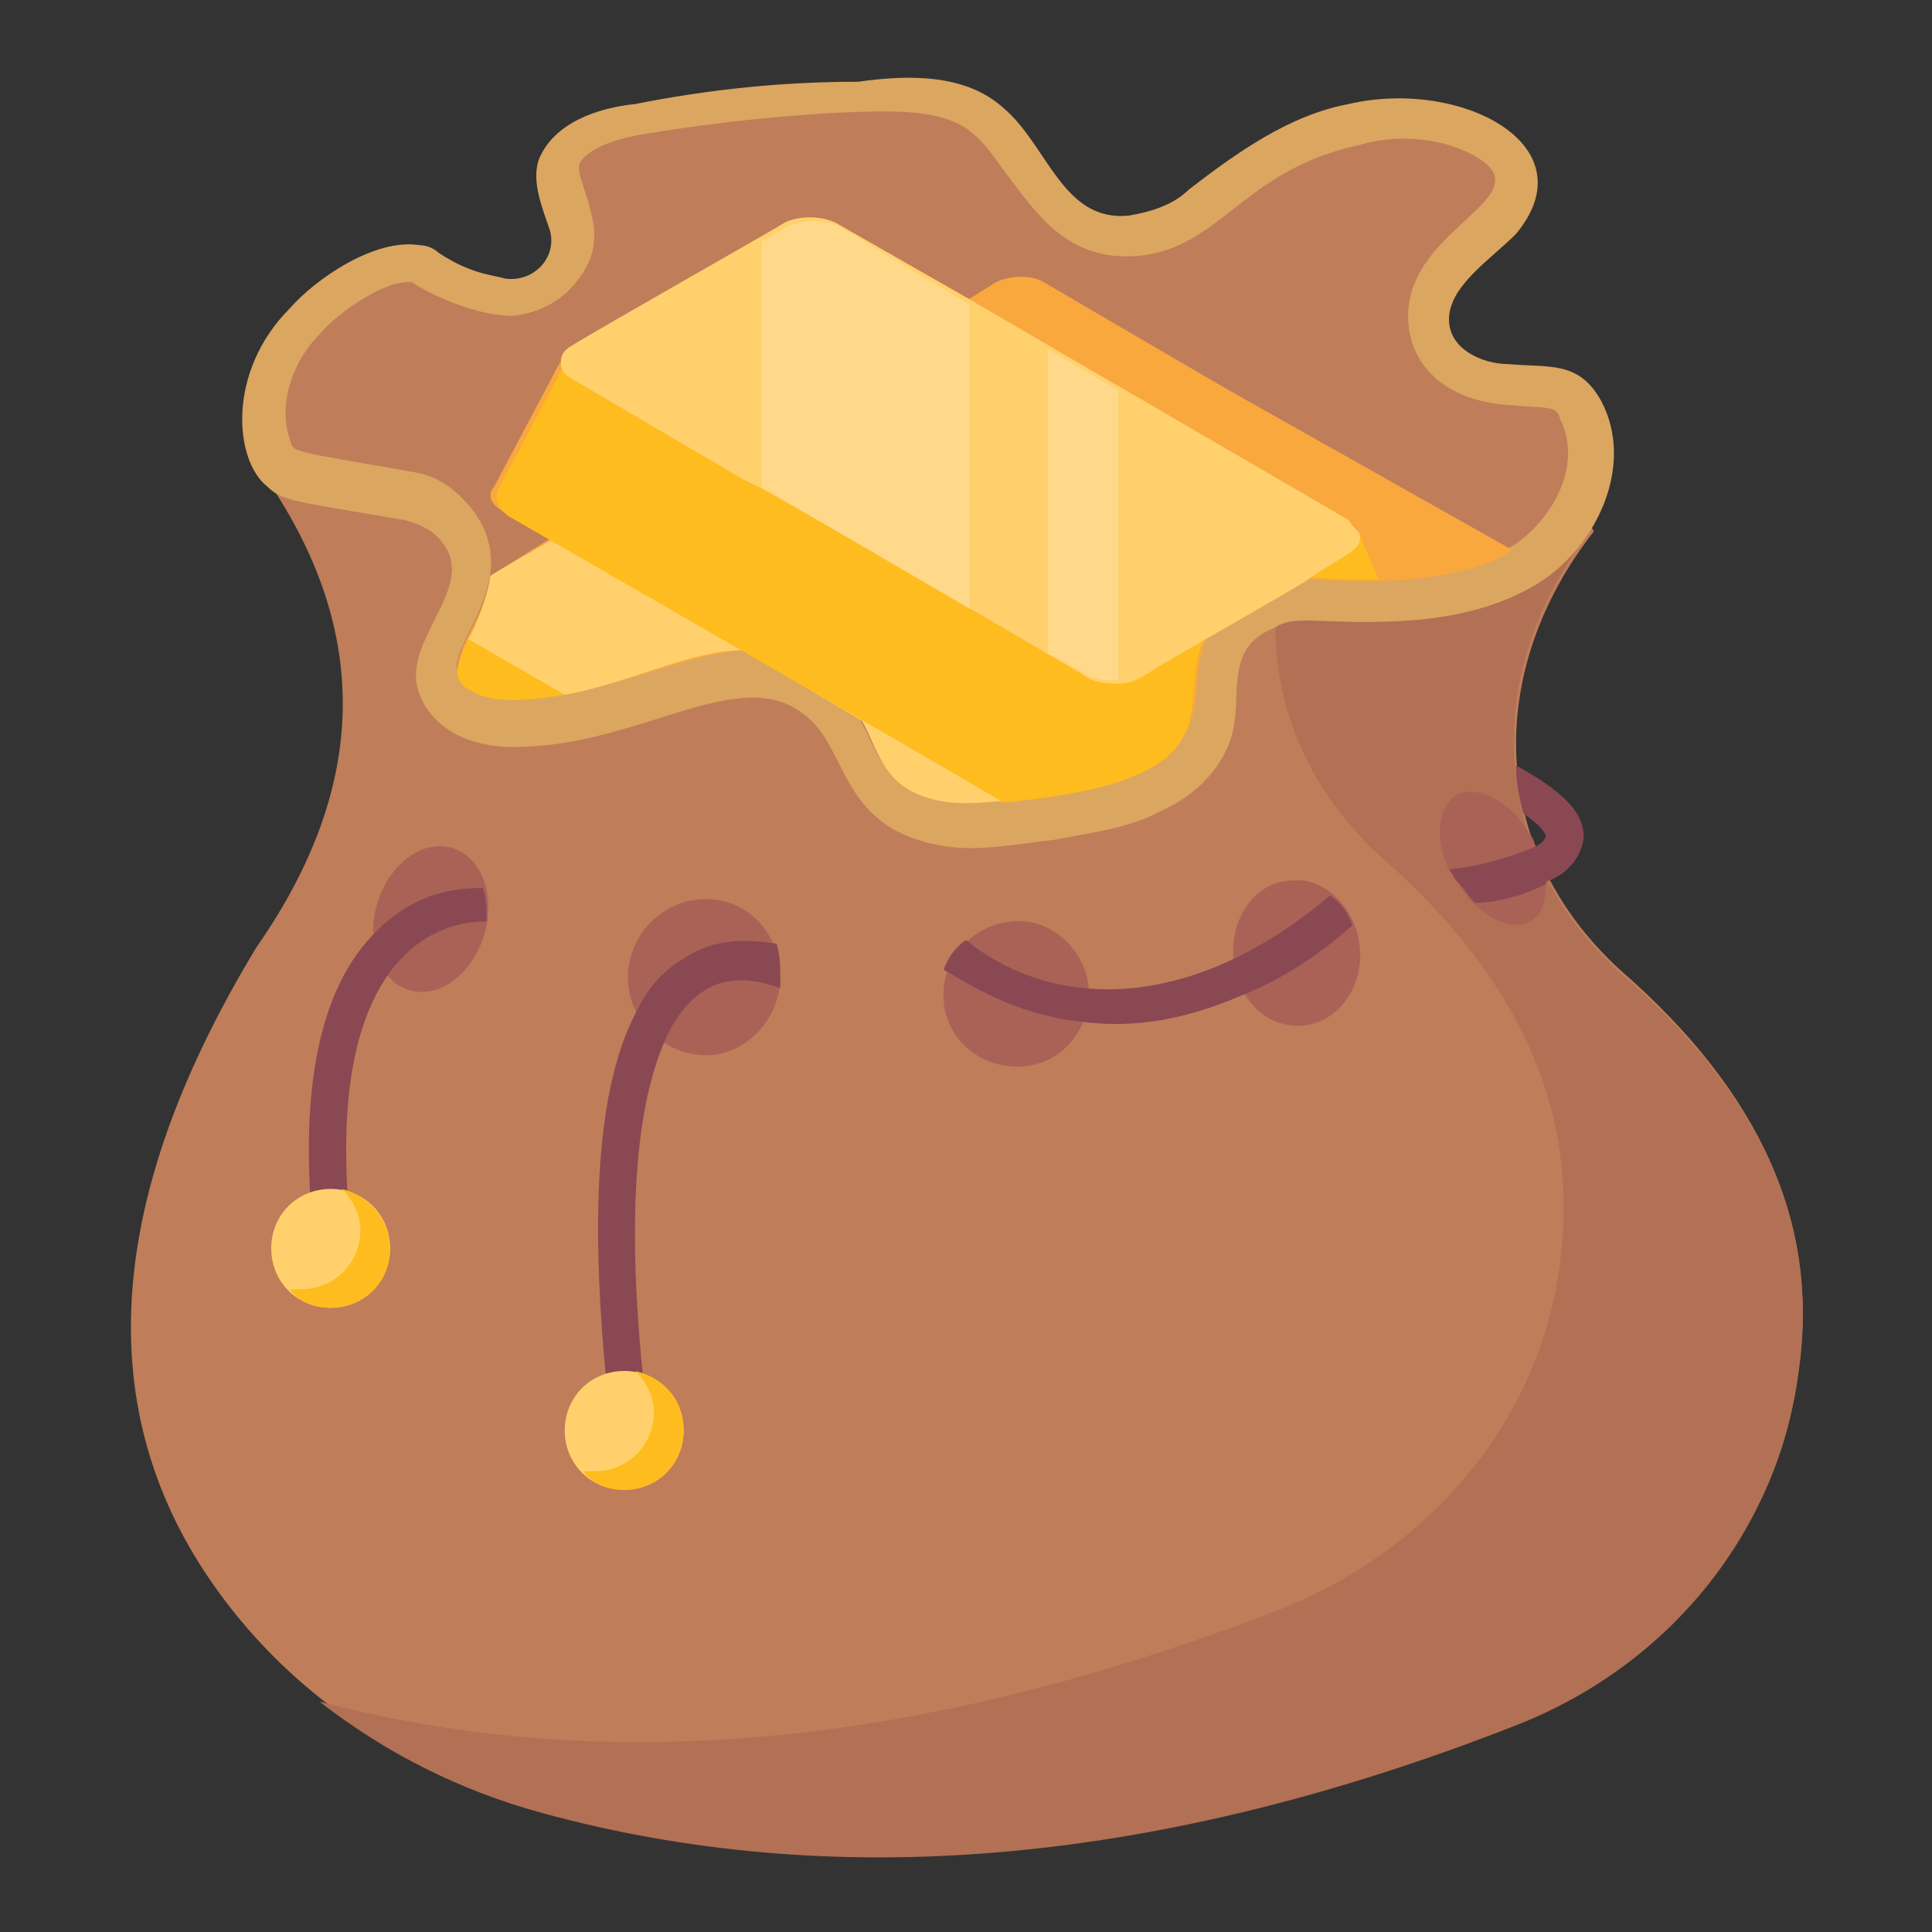 <svg xmlns="http://www.w3.org/2000/svg" version="1.1" xmlns:xlink="http://www.w3.org/1999/xlink" width="512" height="512" x="0" y="0" viewBox="0 0 52 52" style="enable-background:new 0 0 512 512" xml:space="preserve" class=""><rect x="0" y="0" width="52" height="52" fill="#333333" stroke="none"/><g><path fill="#bf7d5a" d="M43.6 26.1C40 22.8 40 18 42.9 14.3l-.7-1.2-35.3-.6c3.2 4.4 3 8.7 0 13-4.3 7.1-4.7 13.4 0 18.6 2.1 2.3 4.8 3.8 7.7 4.6 7.7 2.1 16.3 1.5 26.3-2.4 4-1.6 7-5.1 7.5-9.4.6-3.9-1-7.5-4.8-10.8z" opacity="1" data-original="#bf7d5a" class=""></path><path fill="#b27054" d="M48.4 37c-.6 4.3-3.5 7.8-7.5 9.4-9.9 3.9-18.6 4.5-26.3 2.4-2.2-.6-4.2-1.6-6-3 7.6 2 16.1 1.3 25.9-2.5 4-1.6 7-5.1 7.5-9.4.5-4-1.1-7.6-4.9-10.9-3-2.8-3.5-6.7-1.8-10l6.8.1.7 1.2c-2.9 3.7-2.8 8.5.7 11.8C47.4 29.4 49 33 48.4 37z" opacity="1" data-original="#b27054"></path><path fill="#bf7d5a" d="M41.7 23.7s-.1 0-.1.1c-.6.3-1.3.5-1.9.5-.2-.2-.3-.4-.5-.6-.1-.1-.1-.2-.2-.3 1-.1 1.8-.4 2.3-.6.1.3.2.6.4.9z" opacity="1" data-original="#bf7d5a" class=""></path><path fill="#dba660" d="M41.4 15.7c-1.8 1.1-4 1.1-6.1 1-.4 0-.7 0-1 .2-1.3.5-.9 1.7-1.1 2.7s-1 1.8-1.9 2.2c-.9.5-1.9.6-2.9.8-.9.1-1.9.3-2.8.2-3.1-.4-2.7-2.7-4-3.6-1.7-1.3-4.3.8-7.5.9-1.9.1-2.8-.9-2.9-1.8-.1-1.3 1.6-2.6.7-3.7-.2-.3-.6-.5-1-.6-2.9-.5-3.3-.5-3.7-.9-.9-.7-1.1-3.1.6-4.8.7-.8 2.3-1.9 3.5-1.7.2 0 .4.1.5.2.9.6 1.5.6 1.8.7.8.1 1.4-.6 1.2-1.3-.2-.6-.5-1.3-.3-1.9.4-1 1.6-1.4 2.6-1.5 2-.4 4-.6 6-.6C24.5 2 26 2 27 2.9c1.2 1 1.6 3.1 3.4 2.9.6-.1 1.2-.3 1.6-.7 1.3-1 2.7-2 4.3-2.3 3-.7 6.5 1.1 4.5 3.5-.7.7-1.8 1.4-1.8 2.3 0 .8.9 1.2 1.6 1.2 1.1.1 1.9-.1 2.5 1 .9 1.7-.1 3.9-1.7 4.9z" opacity="1" data-original="#dba660"></path><path fill="#bf7d5a" d="M40.6 10.9c-1.6-.1-2.7-1-2.7-2.4 0-2.4 3.7-3.2 1.8-4.3-.9-.5-2.1-.6-3.1-.3-3.3.7-3.8 3-6.3 3-1.7 0-2.5-1.3-3.2-2.2C26.3 3.6 26 3 23.8 3c-1.5 0-4 .2-6.4.6-1.3.2-1.7.6-1.8.8s.2.8.3 1.3c.2.7.1 1.3-.4 1.9-.7.9-1.8.9-1.7.9-1.2 0-2.6-.8-2.7-.9-.7-.1-2 .8-2.5 1.4-.8.8-1.1 2-.8 2.8.1.4-.1.3 3.3.9.7.1 1.2.5 1.6 1 1.4 1.8-.5 3.5-.4 4.3 0 .2.2.4.4.5 1.2.6 3.9-.3 5.2-.7 4.8-1.5 5.1 1.7 5.9 2.8.9 1.2 2.8.9 4.2.7.8-.1 1.8-.3 2.6-.7.7-.3 1.2-.9 1.3-1.4.2-.8-.2-2.7 1.8-3.5 1-.4 1.5-.2 3.1-.2 1.7 0 2.9-.3 3.9-.8 1.1-.7 1.9-2.2 1.3-3.4-.1-.4-.3-.3-1.4-.4z" opacity="1" data-original="#bf7d5a" class=""></path><path fill="#f9a83d" d="M28.1 7.7c-.4-.2-.9-.2-1.3 0l-.8.4-3.5-2c-.4-.2-1-.2-1.4 0-.1.1-.8.5-.7.4-5 2.9-5.1 2.9-5.3 3.2l-1.8 3.4c-.2.2-.1.5.3.7l1.2.7-1.6 1c-.2 1.5-1.6 2.5-.4 3.1 1.7.9 5.3-1 7.3-1.1l3.2 1.8c.5.9.6 2.2 3 2.2.8 0 2.8-.3 3.5-.5.6-.2 1.3-.4 1.8-.9.9-.9.4-1.8.9-3l2.8-1.6c.7 0 3.5.4 5.4-.7z" opacity="1" data-original="#f9a83d"></path><path fill="#f9a83d" d="M32.2 18c-.1.9.1 1.5-.7 2.2-.5.5-1.1.7-1.8.9l-10.2-6c-.3-.2-.4-.5-.3-.7.1-.1.9-1.7.8-1.6.1-.1 1-1.9.9-1.8-.1.1 0 .3.1.3.2.3 11.1 6.6 11.2 6.7z" opacity="1" data-original="#f9a83d"></path><path fill="#f9a83d" d="M40.6 14.9c-1.9 1-4.7.7-5.4.7l-2.8 1.6c-.1.3-.2.5-.2.8-.1-.1-10.9-6.3-11-6.4-.2-.2-.1-.5.2-.6L26 8.1l.8-.5c.4-.2 1-.2 1.3 0z" opacity="1" data-original="#f9a83d"></path><path fill="#febc1f" d="M12.6 17.2c.9-.3 2.2.6 2.6 1.5-.7.1-1.9.3-2.5-.1-.3-.1-.4-.4-.4-.5 0-.2.2-.6.3-.9z" opacity="1" data-original="#febc1f"></path><path fill="#ffd06c" d="M31.5 20.2c-.5.5-1.1.7-1.8.9s-3.1.6-4.1.5c-1.8-.2-1.9-1.3-2.4-2.2L20 17.5c-1.4 0-3.1.9-4.8 1.2l-2.6-1.5c.1-.1.5-1 .6-1.7.1-.1 4.7-2.7 4.4-2.5.4-.2 1-.2 1.3 0 19.2 11 10 5.7 12.6 7.2z" opacity="1" data-original="#ffd06c"></path><path fill="#febc1f" d="M32.4 17.2c-.8 1.8 1.1 3.8-5.4 4.4-.1-.1-13.3-7.7-13.3-7.7-.3-.2-.4-.5-.3-.7l1.8-3.4zM37.1 15.6c-1.9 0-1.9-.1-1.9-.1.7-.5 1.5-.7 1.4-1.1z" opacity="1" data-original="#febc1f"></path><path fill="#ffd06c" d="M36.6 14.4c.1.5-.7.6-1.4 1.1-.1.1-3.8 2.2-3.6 2.1-.9.5-1 .7-1.5.7-.3 0-.6 0-.9-.2-.1-.1-8.9-5.2-8.8-5.1l-.4-.2-4.6-2.7c-.4-.2-.4-.6 0-.8.1-.1 6.1-3.5 5.7-3.3.4-.2 1-.2 1.4 0L26 8c.5.3 11 6.4 10.3 6 .1.2.3.3.3.4z" opacity="1" data-original="#ffd06c"></path><path fill="#ffd06c" d="M35.2 15.6c-.1.1-3.8 2.2-3.6 2.1-.9.5-1 .7-1.5.7-.3 0-.6 0-.9-.2-.1-.1-8.9-5.2-8.8-5.1l-.4-.2-4.6-2.7c-.4-.2-.4-.6 0-.8.1-.1 6.1-3.5 5.7-3.3.4-.2 1-.2 1.4 0l3.5 2c.5.3 11 6.4 10.3 6 .8.6-.3.9-1.1 1.5z" opacity="1" data-original="#ffd06c"></path><g opacity=".2"><path fill="#ffffff" d="M26.1 8.2v8.2l-5.6-3.3V6.5l.7-.4c.4-.2 1-.2 1.4 0zM30.1 10.5v7.8c-.8.1-1.1-.4-1.9-.7V9.4z" opacity="1" data-original="#ffffff"></path></g><ellipse cx="11.6" cy="24.8" fill="#aa6256" rx="2" ry="1.5" transform="rotate(-73.02 11.554 24.773)" opacity="1" data-original="#aa6256" class=""></ellipse><path fill="#aa6256" d="M21 26.3c0 1.1-.9 2.1-2 2.1s-2.1-.9-2.1-2.1c0-1.1.9-2.1 2.1-2.1s2 1 2 2.1zM29.3 26.9c-.1 1.1-1 1.9-2.1 1.8s-1.9-1-1.8-2.1 1.1-1.9 2.2-1.8c1 .1 1.8 1.1 1.7 2.1zM36.6 25.5c.1 1.1-.6 2-1.5 2.1-1 .1-1.8-.7-1.9-1.8s.6-2.1 1.6-2.1c.8-.1 1.7.7 1.8 1.8zM41.2 22.5c.5.9.5 1.9 0 2.3-.6.3-1.5-.2-2-1.1s-.5-2 0-2.3 1.4.2 2 1.1z" opacity="1" data-original="#aa6256" class=""></path><path fill="#aa6256" d="M41.6 23.8c0 .5-.1.8-.4 1-.4.2-1 0-1.5-.5-.2-.2-.3-.4-.5-.6-.1-.1-.1-.2-.2-.3-.4-.8-.3-1.7.2-2 .6-.3 1.5.2 2 1.1.1.1.1.2.1.3.2.3.3.7.3 1z" opacity="1" data-original="#aa6256" class=""></path><path fill="#8a4852" d="M13.1 24.8c-.5 0-1.3.1-2.1.8-.2.2-.4.4-.6.7-.8 1.2-1.4 3.3-.9 7.4l-1 .1c-.5-4.1 0-7 1.5-8.6l.3-.3c1-.9 2-1 2.7-1 .1.3.1.6.1.9zM21 26.3v.3c-.5-.2-1.4-.4-2.1.1-.3.2-.7.6-1 1.3-.7 1.6-1.2 4.6-.4 10.7l-1 .1c-.7-5.7-.5-9.6.7-11.7.3-.6.7-1 1.2-1.3.9-.6 1.8-.5 2.5-.4.1.3.1.6.1.9zM36.4 24.9c-1 .9-2 1.5-3 1.9-1.4.6-2.8.9-4.3.7-1.8-.2-3-1-3.7-1.4.1-.3.3-.6.6-.8 2.2 1.8 5.9 2.1 9.8-1.2.3.2.5.5.6.8zM42.6 22.7c-.1.4-.4.8-.9 1 0 0-.1 0-.1.1-.6.3-1.3.5-1.9.5-.2-.2-.3-.4-.5-.6-.1-.1-.1-.2-.2-.3 1-.1 1.8-.4 2.3-.6.2-.1.3-.2.3-.3 0 0 0-.2-.6-.6-.1-.4-.2-.8-.2-1.3.9.5 2 1.2 1.8 2.1z" opacity="1" data-original="#8a4852" class=""></path><path fill="#ffd06c" d="M10.5 33.6c0 .9-.7 1.6-1.6 1.6s-1.6-.7-1.6-1.6S8 32 8.9 32s1.6.7 1.6 1.6z" opacity="1" data-original="#ffd06c"></path><path fill="#febc1f" d="M10.5 33.6c0 .9-.7 1.6-1.6 1.6-.5 0-.9-.2-1.1-.5h.3c.9 0 1.6-.7 1.6-1.6 0-.4-.2-.8-.5-1.1.8.2 1.3.9 1.3 1.6z" opacity="1" data-original="#febc1f"></path><path fill="#ffd06c" d="M18.4 38.5c0 .9-.7 1.6-1.6 1.6s-1.6-.7-1.6-1.6.7-1.6 1.6-1.6 1.6.7 1.6 1.6z" opacity="1" data-original="#ffd06c"></path><path fill="#febc1f" d="M18.4 38.5c0 .9-.7 1.6-1.6 1.6-.5 0-.9-.2-1.1-.5h.3c.9 0 1.6-.7 1.6-1.6 0-.4-.2-.8-.5-1.1.8.2 1.3.8 1.3 1.6z" opacity="1" data-original="#febc1f"></path></g></svg>
